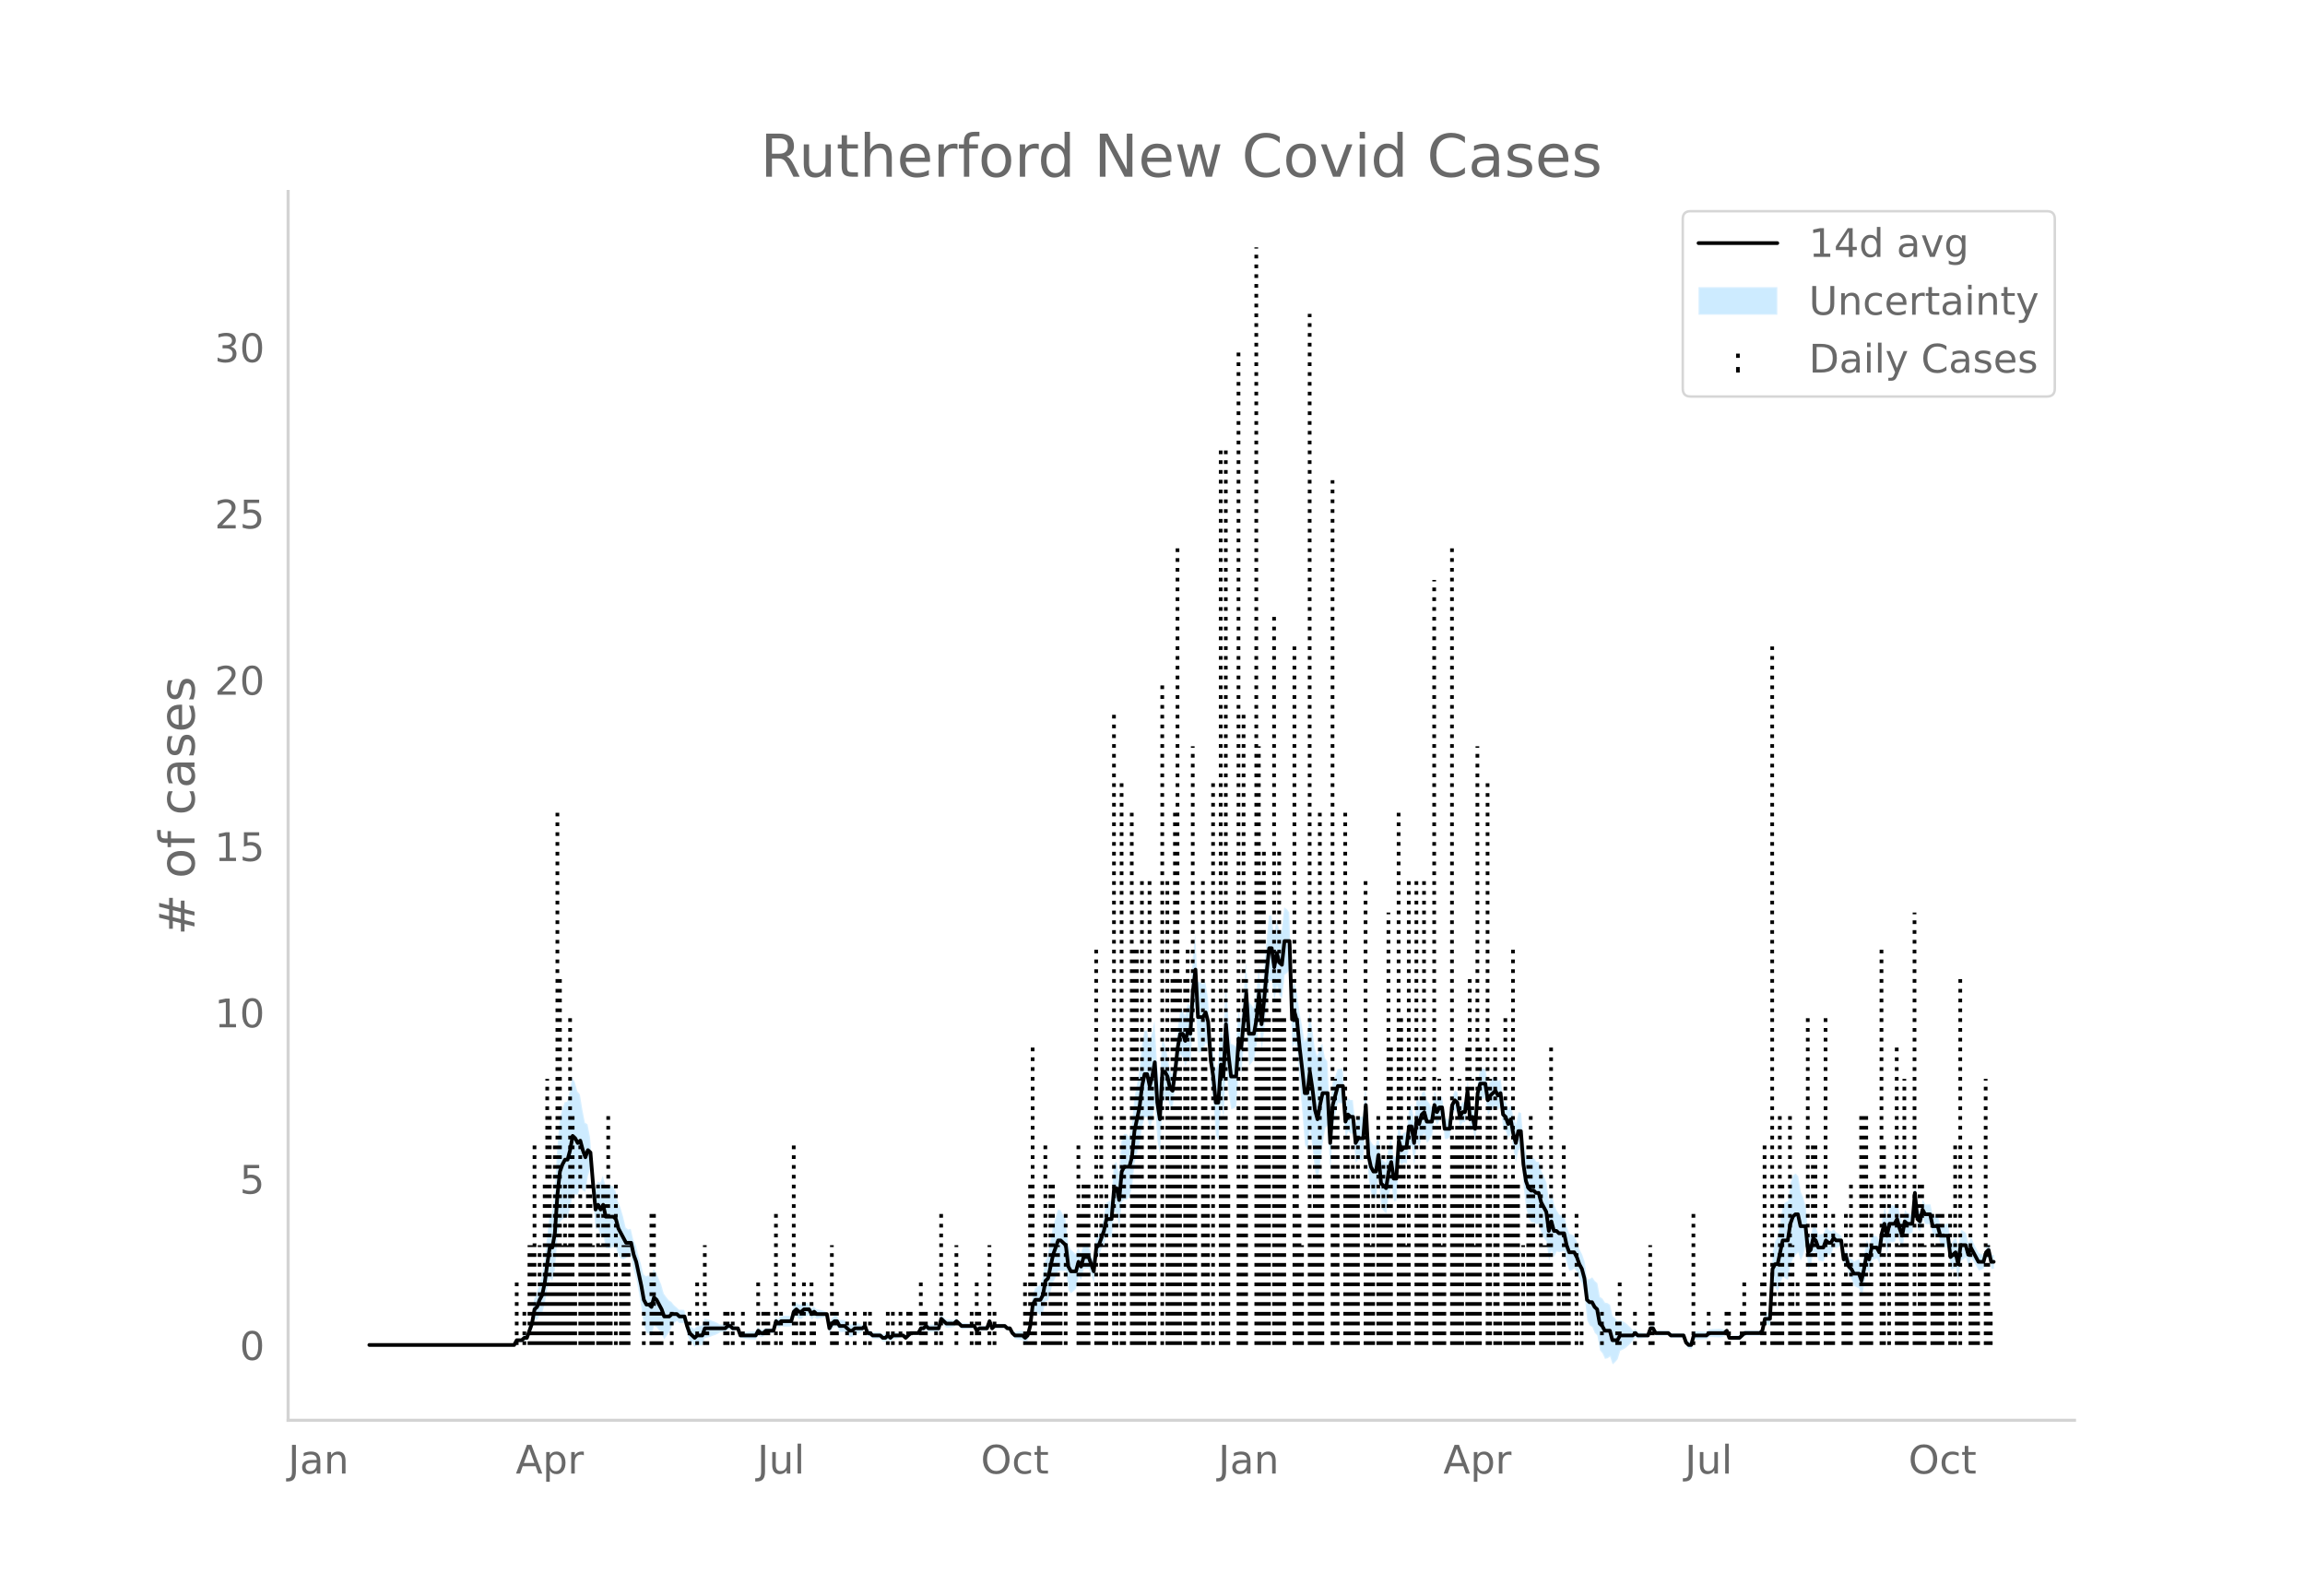 <svg height="864" viewBox="0 0 936 648" width="1248" xmlns="http://www.w3.org/2000/svg" xmlns:xlink="http://www.w3.org/1999/xlink"><defs><style>*{stroke-linecap:butt;stroke-linejoin:round}</style></defs><g id="figure_1"><path d="M0 648h936V0H0z" style="fill:#fff" id="patch_1"/><g id="axes_1"><path d="M117 576.72h725.4V77.76H117z" style="fill:none" id="patch_2"/><g id="PolyCollection_1"><defs><path d="M151.005-101.853H208.797l1.032-1.413 1.032.185 1.032.12 1.032-.742 1.032.144 1.032-2.33 1.032-2.04 1.032-4.198 1.032.107 1.032-1.8 1.032-.994 1.032-3.628 1.032-5.922 1.032-4.74 1.032 1.272 1.032-4.455 1.032-12.722 1.032-6.774 1.033-1.105 1.032-.88 1.032.233 1.032-3.606 1.032-5.835 1.032.086 1.032.067 1.032-3.2 1.032 1.476 1.032.52 1.032-6.381 1.032-3.313 1.032 11.64 1.032 13.16 1.032-.376 1.032 3.368 1.032-1.052 1.032 5.825 1.032.176 1.032-.177 1.032-.397 1.032.068 1.032 3.248 1.032 1.342 1.032.348 1.032-.568 1.032-.802 1.032.27 1.032 5.27 1.032 3.555 1.032 5.519 1.032 6.176 1.032 7.36 1.032 3.009 1.032.412 1.032 1.004 1.032-4.243 1.032.484 1.032 1.427 1.032 1.402 1.032 2.132 1.032-1.434 1.032-1.311 1.032-2.55 1.032-1.325 1.032-.863 1.032.893 1.032.024 1.032-.024 1.032 4.228 1.032 3.076 1.032 1.115 1.032 1.228 1.032-.85 1.032.2 1.032.111 1.032-2.999 1.032-.23 1.032-.297 1.032-.386 1.032-.349 1.032-.456 1.032-.652 1.032-.08 1.032.02 1.032-.965 1.032-.202 1.032.775 1.032-.277 1.032-.534 1.032 3.428 1.032.277 1.032.19 1.032.135 1.032.095 1.032.062 1.032.032 1.032-1.968 1.032.92 1.032-.167 1.032-1.166 1.032-.089 1.032-.101 1.032-.118 1.032-3.195 1.032 1.184 1.032-.71 1.032.144 1.032.056 1.032-.028 1.032-.113 1.032-3.389 1.032-.63 1.032.989h1.032l1.032-.989 1.032-.17 1.032-.349 1.033 1.855 1.032-1.142 1.032.82 1.032-.18 1.032-.23 1.032-.303 1.032-.455 1.032 6.906 1.032-1.692 1.032-.864 1.032.061 1.032 2.056 1.032.021 1.032-.08 1.032 1.077 1.032.996 1.032.021 1.032-1.111 1.032-.238 1.032-.366 1.032-.6 1.032-.975 1.032 3.021 1.032-.068 1.032.916 1.032.111 1.032.045 1.032-.015 1.032 1.093 1.032.123 1.032-.946 1.032.964 1.032-1.065 1.032-.141 1.032-.194 1.032-.613 1.032-.079 1.032.902 1.032-.965 1.032-.859 1.032.081 1.032.065h1.032l1.032-1.661 1.032.207 1.032-.756 1.032 1.035 1.032.036 1.032.005 1.032-.025 1.032-.059 1.032-3.595 1.032 1.02 1.032.94 1.032-.073 1.032-.13 1.032-.204 1.032-.924 1.032.918 1.032.965 1.032-.059 1.032-.066 1.032-.074 1.032-.085 1.032-.098 1.032 1.997 1.032-.988 1.032.031 1.032.01 1.032-.01 1.032-2.784 1.032 2.753 1.032-1.028h4.128l1.032.973 1.032.003 1.032 2.073 1.032 1.287 1.032.232 1.032.177 1.032.136 1.032.918 1.032-.912 1.032-3.86 1.032-7.164 1.032-.654 1.032.888 1.032.668 1.032-1.227 1.032-4.575 1.032-.124 1.032-3.835 1.032-3.722 1.032-2.034 1.033-2.31 1.032-.211 1.032.086 1.032-.117 1.032 7.923 1.032 1.222 1.032-.86 1.032-1.067 1.032-4.994 1.032 1.472 1.032-4.363 1.032-.118 1.032-.006 1.032 2.822 1.032 2.61 1.032-10 1.032-1.09 1.032-2.48 1.032-1.92 1.032-3.611 1.032.686 1.032.304 1.032-10.462 1.032 1.104 1.032 5.173 1.032-10.243 1.032-.994 1.032.024 1.032-1.088 1.032-3.939 1.032-9.908 1.032-3.997 1.032-3.923 1.032-6.98 1.032-3.564 1.032.132 1.032 4.966 1.032-3.933 1.032-6.66 1.032 15.224 1.032 5.473 1.032-20.459 1.032-1.978 1.032-.516 1.032 3.402 1.032-.033 1.032-8.155 1.032-8.62 1.032-4.206 1.032 1.183 1.032 3.392 1.032-3.056 1.032 1.546 1.032-15.722 1.032-7.648 1.032 19.307 1.032-.177 1.032-.546 1.032-3.305 1.032 1.532 1.032 14.778 1.032 8.124 1.032 13.518 1.032 2.113 1.032-15.119 1.032 5.364 1.032-21.145 1.032 11.597 1.032 6.36 1.032-.403 1.032-.674 1.032-16.192 1.032 2.49 1.032-11.45 1.032-8.048 1.032 16.515 1.032-1.006 1.032-1.503 1.032-5.636 1.032-10.093 1.032 12.541 1.032-9.186 1.032-10.971 1.032-8.5 1.032-.021 1.032 7.867 1.032-5.91 1.032 4.005 1.032 1.27 1.032-9.741 1.032-.68 1.032-1.366 1.032 31.836 1.032-2.242 1.032 3.731 1.032 12.943 1.032 11.96 1.032 12.887 1.033 1.99 1.032-7.903 1.032 7.208 1.032 9.568 1.032 4.39 1.032-7.77 1.032-8.411 1.032-5.783 1.032-1.403 1.032 19.414 1.032-18.228 1.032-5.627 1.032-4.473 1.032.123 1.032.114 1.032 14.17 1.032-2.956 1.032 1.09 1.032-.062 1.032 11.823 1.032-1.42 1.032.274 1.032.06 1.032-14.008 1.032 21.291 1.032 5.859 1.032 2.276 1.032-.277 1.032-8.231 1.032 12.473 1.032 1.3 1.032 1.053 1.032-7.575 1.032-4.014 1.032 6.627 1.032-.291 1.032-15.523 1.032.799 1.032-.708 1.032.385 1.032-7.39 1.032.894 1.032 6.939 1.032-9.139 1.032 1.728 1.032-4.24 1.032-.87 1.032 3.716 1.032-1.278 1.032-2.072 1.032-6.293 1.032 2.44 1.032-2.377 1.032-.84 1.032 8.746 1.032.062 1.032-.825 1.032-9.368 1.032-1.609 1.032 1.2 1.032 5.785 1.032-1.998 1.032-.09 1.032-8.122 1.032 11.59 1.032-.938 1.032 5.088 1.032-14 1.032-3.319 1.032.202 1.032-.104 1.032 6.76 1.032-1.88 2.064-1.79v-.15l1.032 1.777 1.032-1.147 1.032 8.9 1.032.869 1.032 3.212 1.032-2.434 1.032 6.86 1.032 4.84 1.032-4.85 1.032-.299 1.032 15.205 1.032 8.675 1.032 4.214 1.032 1.626 1.032.187 1.032.484 1.032-.047 1.032 3.815 1.032 1.88 1.032 1.27 1.032 8.022 1.032-4.132 1.033 2.646 1.032-2.388 1.032.288 1.032-.194 1.032-.164 1.032 4.96 1.032 2.982 1.032-.233 1.032-.709 1.032 1.553 1.032 2.713 1.032 1.827 1.032 4.772 1.032 10.143 1.032 2.155 1.032.611 1.032 2.383 1.032 1.042 1.032 6.005 1.032 1.25 1.032 2.22 1.032-.2 1.032-.723 1.032 3.181 1.032-.89 1.032-1.256 1.032-3.358 1.032-.479 1.032-.588 1.032-.892 1.032-.931 1.032-1.299 1.032-1.348 1.032.625 1.032-.111 1.032-.142 1.032-.186 1.032-.123 1.032-2.677 1.032.063 1.032 1.927 1.032-.008 1.032-.012 1.032-.017 1.032-.023 1.032-.03 1.032.994h5.16l1.032 3.142 1.032 1.214 1.032.276 1.032-3.899 1.032-.043 1.032-.048 1.032-.053 1.032-.057h1.032l1.032-.907 1.032.052 1.032.048 1.032.043 1.032.04 1.032-.12 1.032-.378 1.032-1.619 1.032 3.013 1.032.095 1.032.08 1.032.068 1.032.059 1.032-.965 1.032-.965h6.192l1.032-.965 1.032-3.894 1.032.483 1.032.285 1.032-15.854 1.032.542 1.032 1.58 1.032-3.133 1.032-3.144 1.032 1.012 1.032.474 1.032-6.12 1.032-2.634 1.032-1.346 1.032-1.056 1.032 3.316 1.033-2.342 1.032-3.896 1.032 9.923 1.032-1.544 1.032-5.774 1.032.574 1.032 3.095 1.032.185 1.032.17 1.032-2.973 1.032.598 1.032-.674 1.032-2.919 1.032.557 1.032-.537 1.032-.775 1.032 8.234 1.032-.637 1.032 4.649 1.032 1.636 1.032 2.734 1.032.582 1.032.424 1.032 3.308 1.032-4.935 1.032-6.047 1.032 1.373 1.032-5.122 1.032-.326 1.032-.36 1.032 2.063 1.032-6.756 1.032-2.64 1.032 5.071 1.032-4.416 1.032.093 1.032-.21 1.032-2.795 1.032 3.004 1.032 2.51 1.032-6.368 1.032.74 1.032-.36 1.032-.539 1.032-11.895 1.032 10.485 1.032.966 1.032-4.901 1.032 1.97 1.032.02h1.032l1.032 4.905 1.032-.06 1.032-.381 1.032 4.307 1.032.348 1.032.296 1.032.253 1.032 8.805 1.032-.22 1.032-.535 1.032 5.212 1.032-8.111 1.032-.568 1.032-.802 1.032 3.682 1.032-3.356 1.032 1.348 1.032 1.81 1.032 1.843 1.032-.275 1.032-.518 1.032-3.87 1.032-.932 1.032 4.955 1.032-.093v-5.57l-1.032-.094-1.032-4.692-1.032.998-1.032 3.848-1.032-.519-1.032-.274-1.032-2.016-1.032-2.05-1.032-2.51-1.032 2.432-1.032-4.035-1.032-.803-1.032-.567-1.032 7.324-1.032-4.435-1.032 1.395-1.032 1.708-1.032-8.56-1.032.253-1.032.296-1.032.348-1.032-3.41-1.032-.381-1.032-.06-1.032-4.744h-1.032l-1.032.02-1.032-1.888-1.032 4.747-1.032-.964-1.032-10.74-1.032 13.189-1.032-.538-1.032-.361-1.032-1.19-1.032 5.21-1.032-3.279-1.032-4.714-1.032 1.063-1.032-.209-1.032.093-1.032 5.231-1.032-4.576-1.032 5.078-1.032 8.68-1.032-1.796-1.032-.36-1.032-.326-1.032 4.525-1.032-2.485-1.032 5.528-1.032 4.713-1.032-2.48-1.032.424-1.032.582-1.032-1.125-1.032-.293-1.032-3.07-1.032 1.293-1.032-7.202-1.032-.775-1.032-.537-1.032-1.372-1.032.94-1.032-.674-1.032-1.332-1.032 2.815-1.032.17-1.032.186-1.032-2.694-1.032-1.355-1.032 3.873-1.032.385-1.032-11.3-1.032-3.897-1.033-2.341-1.032-6.332-1.032-1.055-1.032.583-1.032 3.155-1.032 7.386-1.032.473-1.032 1.013-1.032 6.503-1.032 6.514-1.032 1.58-1.032 4.4-1.032 24.666-1.032.284-1.032.483-1.032 5.754-1.032.964h-6.192l-1.032.965-1.032.965-1.032.059-1.032.068-1.032.08-1.032.095-1.032-2.776-1.032.31-1.032-.377-1.032-.12-1.032.04-1.032.043-1.032.048-1.032.052-1.032 1.022h-1.032l-1.032-.057-1.032-.053-1.032-.048-1.032-.043-1.032 3.82-1.032.274-1.032-.715-1.032-2.646h-5.16l-1.032-.936-1.032-.03-1.032-.022-1.032-.018-1.032-.012-1.032-.007-1.032-1.932-1.032.062-1.032 3.112-1.032-.123-1.032-.186-1.032-.142-1.032-.111-1.032-1.305-1.032.582-1.032-1.299-1.032-.93-1.032-.893-1.032-.588-1.032-.48-1.032.502-1.032-1.256-1.032-.89-1.032-4.537-1.032-.723-1.032-.2-1.032-1.638-1.032-.68-1.032-5.572-1.032-.887-1.032-1.477-1.032.611-1.032.226-1.032-7.223-1.032-2.945-1.032-2.032-1.032-3.075-1.032-2.306-1.032-.71-1.032-.233-1.032-2.805-1.032-4.688-1.032-.164-1.032-.194-1.032-1.641-1.032-2.389-1.033-5.072-1.032 3.587-1.032-7.414-1.032-2.59-1.032-1.979-1.032-3.902-1.032-.047-1.032-1.446-1.032.188-1.032-.304-1.032-1.575-1.032-4.831-1.032-11.808-1.032-.298-1.032 4.797-1.032-2.878-1.032-4.717-1.032 1.426-1.032-2.577-1.032-1.061-1.032-8.464-1.032.782-1.032-2.082v-.15l-2.064 2.068-1.032 1.98-1.032-6.746-1.032-.104-1.032.201-1.032 4.4-1.032 14.941-1.032-4.559-1.032.992-1.032-11.564-1.032 9.243-1.032-.09-1.032 1.86-1.032-5.79-1.032-.73-1.032 2.25-1.032 9.926-1.032-.825-1.032.062-1.032-8.619-1.032-.84-1.032 1.481-1.032-3.347-1.032 7.212-1.032-2.072-1.032-1.277-1.032-4.002-1.032 1.059-1.032 3.478-1.032-2.131-1.032 10.156-1.032-6.567-1.032.895-1.032 9.974L570-188l-1.032 1.222-1.032-6.92-1.032 15.349-1.032-.291-1.032-6.879-1.032 3.703-1.032 5.932-1.032-.876-1.032-.63-1.032-10.68-1.032 5.274-1.032-.276-1.032-1.583-1.032-3.789-1.032-19.227-1.032 13.004-1.032.06-1.032.274-1.032 2.44-1.032-9.402-1.032-.062-1.032-.84-1.032 2.832-1.032-14.77-1.032.113-1.032.123-1.032 3.244-1.032 2.092-1.032 12.643-1.032-21.104-1.032-1.404-1.032-5.782-1.032 1.235-1.032 3.808-1.032-3.329-1.032-7.797-1.032-6.298-1.032 9.462-1.033 1.99-1.032-6.408-1.032-5.404-1.032-8.282-1.032-3.987-1.032 3.546-1.032-31.836-1.032-1.366-1.032-.68-1.032 9.554-1.032-.66-1.032-3.712-1.032 5.667-1.032-7.57-1.032-.02-1.032 10.794-1.032 12.183-1.032 10.108-1.032-12.541-1.032 11.13-1.032 5.942-1.032-1.503-1.032-1.006-1.032-16.287-1.032 13.176-1.032 11.705-1.032-5.228-1.032 14.68-1.032-.675-1.032-.403-1.032-11.005-1.032-13.486-1.032 21.303-1.032-4.284-1.032 15.753-1.032 2.113-1.032-7.706-1.032-5.382-1.032-16.094-1.032-6.186-1.032.554-1.032-.546-1.032-.177-1.032-19.282-1.032 9.717-1.032 19.008-1.032-.383-1.032 4.662-1.032-2.397-1.032 1.184-1.032 7.37-1.032 10.675-1.032 7.28-1.032-1.962-1.032-6.245-1.032-4.375-1.032-1.978-1.032 18.13-1.032-8.033-1.032-17.577-1.032 4.917-1.032 3.785-1.032-4.682-1.032.133-1.032 6.083-1.032 10.385-1.032 5.725-1.032 5.65-1.032 11.316-1.032 3.78-1.032-1.09-1.032.024-1.032 2.866-1.032 12.91-1.032-4.474-1.032 1.103-1.032 14.622-1.032.304-1.032.686-1.032 6.036-1.032 3.868-1.032 3.31-1.032.838-1.032 9.295-1.032-3.178-1.032-2.966-1.032-.006-1.032-.118-1.032 3.354-1.032-2.387-1.032 2.724-1.032-1.067-1.032-.86-1.032-2.637-1.032-9.442-1.032-2.046-1.032-1.844-1.032-.21-1.033 3.478-1.032 3.754-1.032 5.926-1.032 5.812-1.032 1.805-1.032 7.002-1.032 2.632-1.032.668-1.032.888-1.032 3.205-1.032 10.2-1.032 3.86-1.032 1.017-1.032-1.012-1.032.136-1.032.177-1.032.232-1.032-.642-1.032-1.786-1.032.003-1.032-.956h-4.128l-1.032.9-1.032-3.035-1.032 3.004-1.032-.01-1.032.01-1.032.032-1.032.94-1.032-1.861-1.032-.098-1.032-.085-1.032-.074-1.032-.066-1.032-.059-1.032-.964-1.032-1.011-1.032 1.005-1.032-.204-1.032-.13-1.032-.073-1.032-.989-1.032-.91-1.032 4.122-1.032-.058-1.032-.026-1.032.005-1.032.037-1.032-.895-1.032 1.174-1.032.207-1.032 2.197h-1.032l-1.032.065-1.032.081-1.032 1.071-1.032.965-1.032-1.028-1.032-.078-1.032-.614-1.032-.194-1.032-.14-1.032.863-1.032-.965-1.032.984-1.032.123-1.032-.837-1.032-.015-1.032.045-1.032.111-1.032-1.013-1.032-.068-1.032-2.767-1.032.954-1.032-.6-1.032-.366-1.032-.238-1.032.818-1.032.02-1.032-.932-1.032-.853-1.032-.08-1.032.021-1.032-1.803-1.032.062-1.032 1.065-1.032 2.166-1.032-4.67-1.032-.455-1.032-.304-1.032-.229-1.032-.18-1.032-1.11-1.032.788-1.033-2.004-1.032-.349-1.032-.17-1.032.94h-1.032l-1.032-.94-1.032 1.299-1.032 4.33-1.032-.114-1.032-.027-1.032.055-1.032.144-1.032 1.22-1.032-.746-1.032 4.523-1.032-.118-1.032-.101-1.032-.089-1.032.764-1.032-.168-1.032-1.009-1.032 1.891-1.032.032-1.032.062-1.032.095-1.032.135-1.032.19-1.032.277-1.032-2.36-1.032-.534-1.032-.278-1.032-1.154-1.032-.202-1.032.965-1.032.02-1.032-.08-1.032-.653-1.032-.456-1.032-.348-1.032-.386-1.032-.298-1.032-.23-1.032 2.79-1.032.111-1.032.201-1.032 1.078-1.032-.701-1.032-.815-1.032-2.712-1.032-3.49-1.032-.023-1.032.023-1.032-1.037-1.032-.862-1.032-1.326-1.032-.62-1.032-1.31-1.032-1.434-1.032-3.657-1.032-2.457-1.032-2.432-1.032-1.445-1.032 3.474-1.032-.925-1.032.412-1.032-.85-1.032-4.217-1.032-3.471-1.032-4.128-1.032-2.233-1.032-4.379-1.032.271-1.032-.802-1.032-4.427-1.032-3.512-1.032-2.516-1.032-4.47-1.032-1.862-1.032-.396-1.032-.177-1.032.176-1.032-3.822-1.032 2.806-1.032-.491-1.032 3.484-1.032-8.064-1.032-13.444-1.032-5.242-1.032-.593-1.032-5.268-1.032-6.243-1.032-1.27-1.032-3.792-1.032-1.844-1.032 5.742-1.032 4.112-1.032.233-1.032 2.98-1.033 4.682-1.032 12.521-1.032 18.15-1.032 7.121-1.032 1.272-1.032 8.767-1.032 9.513-1.032 6.02-1.032 2.865-1.032 3.988-1.032 2.037-1.032 7.378-1.032 3.75-1.032 3.457-1.032.145-1.032 1.186-1.032.121-1.032.185-1.032 2.445H151.005z" id="mf128c6e4f6" style="stroke:#fff;stroke-opacity:.2"/></defs><g clip-path="url(#p3ed8c24af7)"><use style="fill:#089fff;fill-opacity:.2;stroke:#fff;stroke-opacity:.2" xlink:href="#mf128c6e4f6" y="648"/></g></g><g id="LineCollection_1"><path clip-path="url(#p3ed8c24af7)" d="M209.83 546.147v-27.012M212.925 546.147v-13.506M214.99 546.147V505.63M216.021 546.147V505.63M217.053 546.147V465.11M218.085 546.147v-13.506M219.117 546.147V505.63M220.15 546.147v-27.012M221.181 546.147v-67.531M222.213 546.147v-108.05M223.245 546.147v-94.544M224.277 546.147v-27.012M225.31 546.147V465.11M226.341 546.147v-216.1M227.373 546.147V397.578M228.406 546.147V505.63M229.438 546.147v-67.531M230.47 546.147V505.63M231.502 546.147V411.085M232.534 546.147v-94.544M233.566 546.147v-27.012M235.63 546.147V465.11M236.662 546.147v-54.025M237.694 546.147v-54.025M238.726 546.147v-67.531M239.758 546.147v-67.531M240.79 546.147V505.63M242.854 546.147v-67.531M243.886 546.147V505.63M244.918 546.147v-67.531M245.95 546.147v-67.531M246.982 546.147v-94.544M248.014 546.147v-27.012M250.078 546.147v-67.531M252.142 546.147v-27.012M253.174 546.147V505.63M254.206 546.147V505.63M255.238 546.147V505.63M261.43 546.147v-13.506M264.526 546.147v-54.025M265.558 546.147v-54.025M266.59 546.147v-13.506M267.622 546.147v-13.506M268.654 546.147v-13.506M272.782 546.147v-13.506M280.006 546.147v-13.506M283.102 546.147v-27.012M286.198 546.147V505.63M287.23 546.147v-13.506M294.454 546.147v-13.506M295.486 546.147v-13.506M297.55 546.147v-13.506M301.678 546.147v-13.506M307.87 546.147v-27.012M309.934 546.147v-13.506M310.966 546.147v-13.506M311.998 546.147v-13.506M315.094 546.147v-54.025M317.158 546.147v-13.506M322.318 546.147V465.11M323.35 546.147v-13.506M325.414 546.147v-13.506M326.446 546.147v-27.012M329.543 546.147v-27.012M330.575 546.147v-13.506M337.799 546.147V505.63M338.83 546.147v-13.506M339.863 546.147v-13.506M343.99 546.147v-13.506M347.087 546.147v-13.506M351.215 546.147v-13.506M353.279 546.147v-13.506M360.503 546.147v-13.506M362.567 546.147v-13.506M365.663 546.147v-13.506M368.759 546.147v-13.506M369.79 546.147v-13.506M373.919 546.147v-27.012M374.951 546.147v-13.506M375.983 546.147v-13.506M380.111 546.147v-13.506M382.175 546.147v-54.025M388.367 546.147V505.63M394.56 546.147v-13.506M396.623 546.147v-27.012M397.655 546.147v-13.506M401.783 546.147V505.63M403.847 546.147v-13.506M416.231 546.147v-27.012M417.263 546.147v-13.506M418.295 546.147v-67.531M419.327 546.147V424.591M420.36 546.147v-27.012M423.455 546.147v-27.012M424.487 546.147V465.11M425.52 546.147v-13.506M426.551 546.147v-67.531M427.583 546.147v-67.531M428.615 546.147V505.63M429.648 546.147V505.63M430.68 546.147v-27.012M432.744 546.147v-54.025M437.904 546.147V465.11M438.936 546.147v-54.025M439.968 546.147v-67.531M441 546.147v-67.531M442.032 546.147v-67.531M445.128 546.147V384.072M446.16 546.147v-13.506M447.192 546.147v-94.544M448.224 546.147V505.63M449.256 546.147v-67.531M452.352 546.147V289.528M453.384 546.147v-54.025M455.448 546.147V316.541M456.48 546.147v-94.544M459.576 546.147v-216.1M460.608 546.147V384.072M461.64 546.147V384.072M462.672 546.147v-108.05M463.704 546.147V357.06M464.736 546.147v-67.531M466.8 546.147V357.06M467.832 546.147v-108.05M468.864 546.147V465.11M471.96 546.147V276.022M474.024 546.147V357.06M475.056 546.147v-94.544M476.088 546.147V397.578M477.12 546.147v-216.1M478.152 546.147v-324.15M479.184 546.147V397.578M481.248 546.147V397.578M482.28 546.147V384.072M483.312 546.147v-67.531M484.344 546.147V303.034M485.376 546.147V424.591M488.472 546.147V357.06M489.504 546.147V424.591M490.536 546.147v-94.544M492.6 546.147V316.541M495.696 546.147v-364.67M496.728 546.147v-94.544M497.76 546.147v-364.67M498.792 546.147v-67.531M502.92 546.147V140.96M503.952 546.147v-67.531M504.984 546.147V289.528M506.016 546.147V397.578M510.144 546.147V100.44M511.176 546.147V303.034M512.208 546.147V357.06M513.24 546.147V343.553M514.272 546.147V384.072M515.304 546.147V411.085M517.368 546.147V249.01M518.4 546.147V397.578M519.432 546.147V343.553M520.464 546.147V411.085M521.496 546.147V411.085M525.624 546.147V262.515M526.656 546.147V411.085M527.688 546.147v-54.025M528.72 546.147V505.63M531.817 546.147V127.453M532.849 546.147v-54.025M533.88 546.147V465.11M534.913 546.147V465.11M535.945 546.147v-216.1M536.977 546.147v-67.531M541.105 546.147V194.984M542.137 546.147v-108.05M543.169 546.147v-94.544M546.265 546.147v-216.1M547.297 546.147v-94.544M548.329 546.147v-67.531M549.36 546.147V465.11M550.393 546.147v-67.531M551.425 546.147v-94.544M554.52 546.147V357.06M555.553 546.147v-67.531M556.585 546.147V505.63M557.617 546.147v-67.531M559.68 546.147v-94.544M560.713 546.147v-54.025M561.745 546.147V465.11M562.777 546.147v-54.025M563.809 546.147V370.566M564.84 546.147V424.591M567.937 546.147v-216.1M568.969 546.147V411.085M570 546.147V465.11M571.033 546.147V505.63M572.065 546.147V357.06M575.16 546.147V357.06M576.193 546.147v-54.025M577.225 546.147v-108.05M578.257 546.147V357.06M579.289 546.147v-67.531M582.385 546.147V235.503M583.417 546.147v-94.544M584.449 546.147v-108.05M585.481 546.147V505.63M586.513 546.147v-67.531M589.61 546.147v-324.15M590.641 546.147V465.11M591.673 546.147v-94.544M592.705 546.147v-108.05M593.737 546.147v-94.544M595.801 546.147V424.591M596.833 546.147V397.578M597.865 546.147v-108.05M598.897 546.147V505.63M599.93 546.147V303.034M600.961 546.147V424.591M604.057 546.147V316.541M605.09 546.147v-108.05M607.153 546.147V424.591M607.153 546.147v-108.05M608.185 546.147v-67.531M609.217 546.147v-13.506M611.281 546.147V411.085M612.313 546.147v-67.531M613.345 546.147v-67.531M614.377 546.147V384.072M615.41 546.147v-67.531M616.441 546.147v-67.531M618.505 546.147V505.63M619.537 546.147v-13.506M620.57 546.147V465.11M621.601 546.147v-94.544M622.633 546.147v-67.531M625.73 546.147V465.11M626.761 546.147V505.63M627.793 546.147V505.63M628.825 546.147v-54.025M629.857 546.147V424.591M630.89 546.147v-13.506M632.954 546.147v-27.012M633.986 546.147v-13.506M635.018 546.147V465.11M636.05 546.147v-27.012M637.082 546.147v-27.012M640.178 546.147v-54.025M642.242 546.147v-13.506M650.498 546.147v-13.506M656.69 546.147v-13.506M657.722 546.147v-27.012M663.914 546.147v-13.506M670.106 546.147V505.63M671.138 546.147v-13.506M687.65 546.147v-54.025M693.842 546.147v-13.506M701.066 546.147v-13.506M702.098 546.147v-13.506M707.258 546.147v-13.506M708.29 546.147v-27.012M715.514 546.147v-27.012M716.546 546.147V465.11M719.642 546.147V262.515M720.674 546.147v-27.012M721.706 546.147v-13.506M722.738 546.147v-94.544M723.77 546.147v-67.531M726.866 546.147v-94.544M727.898 546.147V505.63M728.93 546.147v-13.506M729.962 546.147v-27.012M730.994 546.147v-13.506M734.09 546.147V411.085M735.123 546.147V505.63M736.155 546.147V465.11M737.187 546.147V465.11M738.219 546.147v-27.012M741.315 546.147V411.085M742.347 546.147v-27.012M743.379 546.147v-13.506M744.41 546.147v-54.025M748.539 546.147v-27.012M749.57 546.147v-54.025M750.603 546.147v-27.012M751.635 546.147v-67.531M755.763 546.147v-94.544M756.795 546.147v-94.544M757.827 546.147v-94.544M758.859 546.147v-27.012M759.89 546.147v-67.531M764.019 546.147V384.072M765.05 546.147V465.11M767.115 546.147v-67.531M770.21 546.147V424.591M771.243 546.147V505.63M772.275 546.147v-54.025M773.307 546.147v-108.05M774.339 546.147v-54.025M777.435 546.147V370.566M778.467 546.147v-13.506M779.499 546.147v-67.531M780.531 546.147v-67.531M781.563 546.147V505.63M784.659 546.147v-54.025M785.691 546.147V505.63M786.723 546.147v-54.025M787.755 546.147v-54.025M788.787 546.147v-54.025M791.883 546.147v-54.025M792.915 546.147v-27.012M793.947 546.147V465.11M796.011 546.147V397.578M800.14 546.147V465.11M801.171 546.147v-27.012M802.203 546.147v-27.012M803.235 546.147v-27.012M806.331 546.147v-108.05M807.363 546.147V505.63M808.395 546.147v-13.506M809.427 546.147" style="fill:none;stroke:#000;stroke-dasharray:1.5,2.475;stroke-dashoffset:0;stroke-width:1.5"/></g><path clip-path="url(#p3ed8c24af7)" d="M149.973 546.147h58.824l1.032-1.929h2.064l1.032-.965h1.032l2.064-5.788 1.032-5.789 1.032-.964 1.032-2.895 1.032-1.929 1.032-4.824 1.032-7.718 1.032-6.753h1.032l1.032-5.788 1.032-15.436 1.032-9.647 1.033-2.894 1.032-1.93h1.032l1.032-3.859 1.032-5.788 1.032.965 1.032 1.929 1.032-.965 1.032 3.86 1.032 2.893 1.032-2.894 1.032.965 1.032 12.541 1.032 10.613 1.032-1.93 1.032 1.93 1.032-1.93 1.032 4.824h3.096l1.032.965 1.032 3.858 3.096 5.789h2.064l1.032 4.824 1.032 2.894 2.064 9.647 1.032 5.788 1.032 1.93h1.032l1.032.965 1.032-3.86 1.032.965 2.064 3.86 1.032 2.894h2.064l1.032-.965h2.064l1.032.965h2.064l1.032 3.859 1.032 2.894 2.064 1.93 1.032-.965h2.064l1.032-2.895h8.256l1.032-.964h1.032l1.032.964h2.064l1.032 2.895h6.192l1.032-1.93 1.032.965h1.032l1.032-.965h3.096l1.032-3.859 1.032.965 1.032-.965h4.128l1.032-3.859 1.032-.965 1.032.965h1.032l1.032-.965h2.064l1.033 1.93 1.032-.965 1.032.965h4.128l1.032 5.788 1.032-1.93 1.032-.964h1.032l1.032 1.93h2.064l2.064 1.929h1.032l1.032-.965h3.096l1.032-.964 1.032 2.894h1.032l1.032.965h3.096l1.032.964h1.032l1.032-.964 1.032.964 1.032-.964h4.128l1.032.964 2.064-1.93h3.096l1.032-1.929h1.032l1.032-.964 1.032.964h4.128l1.032-3.859 2.064 1.93h3.096l1.032-.965 2.064 1.93h5.16l1.032 1.929 1.032-.965h3.096l1.032-2.894 1.032 2.894 1.032-.964h4.128l1.032.964h1.032l1.032 1.93 1.032.965h3.096l1.032.964 1.032-.964 1.032-3.86 1.032-8.682 1.032-1.93h2.064l1.032-1.929 1.032-5.788 1.032-.965 2.064-9.647 2.065-5.789h1.032l2.064 1.93 1.032 8.682 1.032 1.93h2.064l1.032-3.86 1.032 1.93 1.032-3.859h2.064l2.064 5.789 1.032-9.648 1.032-.964 2.064-5.789 1.032-4.823h2.064l1.032-12.542h1.032l1.032 4.824 1.032-11.577 1.032-1.93h2.064l1.032-3.859 1.032-10.612 2.064-9.647 1.032-8.683 1.032-4.823h1.032l1.032 4.823 1.032-3.859 1.032-5.788 1.032 16.4 1.032 6.754 1.032-19.295h1.032l1.032 1.93 1.032 4.823 1.032.965 1.032-7.718 1.032-9.647 1.032-5.789h1.032l1.032 2.894 1.032-3.859 1.032.965 1.032-17.365 1.032-8.683 1.032 19.295h2.064l1.032-1.93 1.032 3.86 1.032 15.435 1.032 6.753 1.032 10.613h1.032l1.032-15.436 1.032 4.823 1.032-21.224 1.032 12.542 1.032 8.682h2.064l1.032-15.435 1.032 3.859 2.064-22.19 1.032 16.401h2.064l1.032-5.788 1.032-10.612 1.032 12.541 1.032-9.647 1.032-11.577 1.032-9.647h1.032l1.032 7.718 1.032-5.789 1.032 3.86 1.032.964 1.032-9.647h2.064l1.032 31.836 1.032-2.894 1.032 3.859 1.032 10.612 1.032 8.682 1.032 9.648h1.033l1.032-8.683 1.032 6.753 1.032 8.683 1.032 3.859 1.032-5.789 1.032-4.823h2.064l1.032 20.259 1.032-15.436 2.064-7.718h2.064l1.032 14.471 1.032-2.894 1.032.965h1.032l1.032 10.612 1.032-1.93h2.064l1.032-13.506 1.032 20.26 1.032 4.823 1.032 1.93h1.032l1.032-6.753 1.032 11.576 2.064 1.93 1.032-6.753 1.032-3.86 1.032 6.754h1.032l1.032-15.436 1.032 3.86 1.032-.966h1.032l1.032-8.682h1.032l1.032 6.753 1.032-9.647 1.032 1.93 1.032-3.86 1.032-.965 1.032 3.86h2.064l1.032-6.754 1.032 2.894 1.032-1.929h1.032l1.032 8.683h2.064l1.032-9.648 1.032-1.93 1.032.966 1.032 5.788 1.032-1.93h1.032l1.032-8.682 1.032 11.577 1.032-.965 1.032 4.824 1.032-14.471 1.032-3.86h2.064l1.032 6.754 1.032-1.93 2.064-1.93h0l1.032 1.93 1.032-.964 1.032 8.682 1.032.965 1.032 2.894 1.032-1.93 1.032 5.79 1.032 3.858 1.032-4.824h1.032l1.032 13.507 1.032 6.753 1.032 2.894 1.032.965h1.032l1.032.964h1.032l1.032 3.86 2.064 3.858 1.032 7.718 1.032-3.859 1.033 3.86h1.032l1.032.964h2.064l1.032 4.824 1.032 2.894h2.064l1.032 1.93 1.032 2.893 1.032 1.93 1.032 3.859 1.032 8.682 1.032.965h1.032l1.032 1.93 1.032.964 1.032 5.789 1.032.965 1.032 1.929h2.064l1.032 3.859h2.064l1.032-1.93h5.16l1.032-.964 1.032.965h4.128l1.032-2.895h1.032l1.032 1.93h5.16l1.032.965h5.16l1.032 2.894 1.032.964h1.032l1.032-3.858h5.16l1.032-.965h6.192l1.032-.965 1.032 2.894h4.128l2.064-1.93h6.192l1.032-.964 1.032-4.824h2.064l1.032-20.26 1.032-1.929h1.032l2.064-9.647h2.064l1.032-6.753 1.032-2.894 1.032-.965h1.032l1.032 4.824h2.065l1.032 10.612 1.032-.965 1.032-4.824 1.032.965 1.032 2.894h2.064l1.032-2.894 1.032.965h1.032l1.032-1.93 1.032.965h2.064l1.032 7.718 1.032-.965 1.032 3.86 1.032.964 1.032 1.93h2.064l1.032 2.894 1.032-4.824 1.032-5.788 1.032 1.929 1.032-4.824h2.064l1.032 1.93 1.032-7.718 1.032-3.859 1.032 4.824 1.032-4.824h2.064l1.032-1.93 1.032 3.86 1.032 2.894 1.032-5.789 1.032.965h2.064l1.032-12.542 1.032 10.613 1.032.964 1.032-4.823 1.032 1.929h2.064l1.032 4.824h2.064l1.032 3.859h3.096l1.032 8.682 2.064-1.93 1.032 4.824 1.032-7.717h2.064l1.032 3.859 1.032-2.895 3.096 5.789h2.064l1.032-3.86 1.032-.964 1.032 4.824h1.032" style="fill:none;stroke:#000;stroke-linecap:round;stroke-width:1.5" id="line2d_1"/><path d="M117 576.72V77.76" style="fill:none;stroke:#d3d3d3;stroke-linecap:square;stroke-linejoin:miter;stroke-width:1.25" id="patch_3"/><path d="M117 576.72h725.4" style="fill:none;stroke:#d3d3d3;stroke-linecap:square;stroke-linejoin:miter;stroke-width:1.25" id="patch_4"/><g id="matplotlib.axis_1"><g id="xtick_1"><g style="fill:#696969" transform="matrix(.16 0 0 -.16 117 598.378)" id="text_1"><defs><path d="M9.813 72.906h9.859V5.078q0-13.187-5-19.14-5-5.954-16.094-5.954h-3.75v8.297h3.078q6.531 0 9.219 3.672Q9.813-4.39 9.813 5.078z" id="DejaVuSans-74"/><path d="M34.281 27.484q-10.89 0-15.093-2.484-4.204-2.484-4.204-8.5 0-4.781 3.157-7.594 3.156-2.797 8.562-2.797 7.485 0 12 5.297 4.516 5.297 4.516 14.078v2zm17.922 3.72V0H43.22v8.297Q40.14 3.328 35.547.953q-4.594-2.375-11.234-2.375-8.391 0-13.36 4.719Q6 8.016 6 15.922q0 9.219 6.172 13.906 6.187 4.688 18.437 4.688h12.61v.89q0 6.203-4.078 9.594-4.078 3.39-11.453 3.39-4.688 0-9.141-1.124-4.438-1.125-8.531-3.375v8.312q4.921 1.906 9.562 2.844 4.64.953 9.031.953 11.875 0 17.735-6.156 5.86-6.14 5.86-18.64z" id="DejaVuSans-97"/><path d="M54.89 33.016V0h-8.984v32.719q0 7.765-3.031 11.61-3.031 3.858-9.078 3.858-7.281 0-11.484-4.64-4.204-4.625-4.204-12.64V0H9.08v54.688h9.03v-8.5q3.235 4.937 7.594 7.374Q30.078 56 35.797 56q9.422 0 14.25-5.828 4.844-5.828 4.844-17.156z" id="DejaVuSans-110"/></defs><use xlink:href="#DejaVuSans-74"/><use x="29.492" xlink:href="#DejaVuSans-97"/><use x="90.771" xlink:href="#DejaVuSans-110"/></g></g><g id="xtick_2"><g style="fill:#696969" transform="matrix(.16 0 0 -.16 209.405 598.378)" id="text_2"><defs><path d="M34.188 63.188 20.797 26.906h26.812zm-5.579 9.718h11.188L67.578 0h-10.25l-6.64 18.703h-32.86L11.188 0H.78z" id="DejaVuSans-65"/><path d="M18.11 8.203v-29H9.077v75.484h9.031v-8.296q2.844 4.875 7.157 7.234Q29.594 56 35.594 56q9.968 0 16.187-7.906 6.235-7.907 6.235-20.797T51.78 6.484q-6.218-7.906-16.187-7.906-6 0-10.328 2.375-4.313 2.375-7.157 7.25zm30.578 19.094q0 9.906-4.079 15.547-4.078 5.64-11.203 5.64-7.14 0-11.218-5.64-4.079-5.64-4.079-15.547 0-9.906 4.078-15.547 4.079-5.64 11.22-5.64 7.124 0 11.202 5.64t4.078 15.547z" id="DejaVuSans-112"/><path d="M41.11 46.297q-1.516.875-3.297 1.281Q36.03 48 33.89 48q-7.625 0-11.703-4.953-4.079-4.953-4.079-14.234V0H9.08v54.688h9.03v-8.5q2.844 4.984 7.375 7.39Q30.031 56 36.531 56q.922 0 2.047-.125 1.125-.11 2.484-.36z" id="DejaVuSans-114"/></defs><use xlink:href="#DejaVuSans-65"/><use x="68.408" xlink:href="#DejaVuSans-112"/><use x="131.885" xlink:href="#DejaVuSans-114"/></g></g><g id="xtick_3"><g style="fill:#696969" transform="matrix(.16 0 0 -.16 307.506 598.378)" id="text_3"><defs><path d="M8.5 21.578v33.11h8.984V21.922q0-7.766 3.016-11.656 3.031-3.875 9.094-3.875 7.265 0 11.484 4.64 4.234 4.64 4.234 12.656v31h8.985V0h-8.984v8.406Q42.047 3.422 37.718 1q-4.313-2.422-10.032-2.422-9.421 0-14.312 5.86Q8.5 10.296 8.5 21.578zM31.11 56z" id="DejaVuSans-117"/><path d="M9.422 75.984h8.984V0H9.422z" id="DejaVuSans-108"/></defs><use xlink:href="#DejaVuSans-74"/><use x="29.492" xlink:href="#DejaVuSans-117"/><use x="92.871" xlink:href="#DejaVuSans-108"/></g></g><g id="xtick_4"><g style="fill:#696969" transform="matrix(.16 0 0 -.16 398.27 598.378)" id="text_4"><defs><path d="M39.406 66.219q-10.75 0-17.078-8.016-6.312-8-6.312-21.828 0-13.766 6.312-21.781 6.328-8 17.078-8 10.735 0 17.016 8 6.281 8.015 6.281 21.781 0 13.828-6.281 21.828-6.281 8.016-17.016 8.016zm0 8q15.328 0 24.5-10.281 9.188-10.282 9.188-27.563 0-17.234-9.188-27.516-9.172-10.28-24.5-10.28-15.375 0-24.593 10.25-9.204 10.265-9.204 27.546t9.204 27.563q9.218 10.28 24.593 10.28z" id="DejaVuSans-79"/><path d="M48.781 52.594v-8.407q-3.812 2.11-7.64 3.157-3.828 1.047-7.735 1.047-8.75 0-13.593-5.547-4.829-5.532-4.829-15.547 0-10.016 4.829-15.563 4.843-5.53 13.593-5.53 3.907 0 7.735 1.046 3.828 1.047 7.64 3.156V2.094Q45.016.344 40.984-.531q-4.015-.89-8.562-.89-12.36 0-19.64 7.765-7.266 7.765-7.266 20.953 0 13.375 7.343 21.031Q20.22 56 33.016 56q4.14 0 8.093-.86 3.953-.843 7.672-2.546z" id="DejaVuSans-99"/><path d="M18.313 70.219V54.688h18.5v-6.985h-18.5V18.016q0-6.688 1.828-8.594 1.828-1.906 7.453-1.906h9.218V0h-9.218q-10.407 0-14.36 3.875-3.953 3.89-3.953 14.14v29.688H2.687v6.984h6.594V70.22z" id="DejaVuSans-116"/></defs><use xlink:href="#DejaVuSans-79"/><use x="78.711" xlink:href="#DejaVuSans-99"/><use x="133.691" xlink:href="#DejaVuSans-116"/></g></g><g id="xtick_5"><g style="fill:#696969" transform="matrix(.16 0 0 -.16 494.716 598.378)" id="text_5"><use xlink:href="#DejaVuSans-74"/><use x="29.492" xlink:href="#DejaVuSans-97"/><use x="90.771" xlink:href="#DejaVuSans-110"/></g></g><g id="xtick_6"><g style="fill:#696969" transform="matrix(.16 0 0 -.16 586.09 598.378)" id="text_6"><use xlink:href="#DejaVuSans-65"/><use x="68.408" xlink:href="#DejaVuSans-112"/><use x="131.885" xlink:href="#DejaVuSans-114"/></g></g><g id="xtick_7"><g style="fill:#696969" transform="matrix(.16 0 0 -.16 684.19 598.378)" id="text_7"><use xlink:href="#DejaVuSans-74"/><use x="29.492" xlink:href="#DejaVuSans-117"/><use x="92.871" xlink:href="#DejaVuSans-108"/></g></g><g id="xtick_8"><g style="fill:#696969" transform="matrix(.16 0 0 -.16 774.955 598.378)" id="text_8"><use xlink:href="#DejaVuSans-79"/><use x="78.711" xlink:href="#DejaVuSans-99"/><use x="133.691" xlink:href="#DejaVuSans-116"/></g></g></g><g id="matplotlib.axis_2"><g id="ytick_1"><g style="fill:#696969" transform="matrix(.16 0 0 -.16 97.32 552.226)" id="text_9"><defs><path d="M31.781 66.406q-7.61 0-11.453-7.5Q16.5 51.422 16.5 36.375q0-14.984 3.828-22.484 3.844-7.5 11.453-7.5 7.672 0 11.5 7.5 3.844 7.5 3.844 22.484 0 15.047-3.844 22.531-3.828 7.5-11.5 7.5zm0 7.813q12.266 0 18.735-9.703 6.468-9.688 6.468-28.141 0-18.406-6.468-28.11-6.47-9.687-18.735-9.687-12.25 0-18.718 9.688-6.47 9.703-6.47 28.109 0 18.453 6.47 28.14Q19.53 74.22 31.78 74.22z" id="DejaVuSans-48"/></defs><use xlink:href="#DejaVuSans-48"/></g></g><g id="ytick_2"><g style="fill:#696969" transform="matrix(.16 0 0 -.16 97.32 484.695)" id="text_10"><defs><path d="M10.797 72.906h38.719v-8.312H19.828v-17.86q2.14.735 4.281 1.094 2.157.36 4.313.36 12.203 0 19.328-6.688 7.14-6.688 7.14-18.11 0-11.765-7.328-18.296-7.328-6.516-20.656-6.516-4.593 0-9.36.781-4.75.782-9.827 2.344v9.922q4.39-2.39 9.078-3.563 4.687-1.171 9.906-1.171 8.453 0 13.375 4.437 4.938 4.438 4.938 12.063 0 7.609-4.938 12.047-4.922 4.453-13.375 4.453-3.953 0-7.89-.875-3.922-.875-8.016-2.735z" id="DejaVuSans-53"/></defs><use xlink:href="#DejaVuSans-53"/></g></g><g id="ytick_3"><g style="fill:#696969" transform="matrix(.16 0 0 -.16 87.14 417.163)" id="text_11"><defs><path d="M12.406 8.297h16.11v55.625l-17.532-3.516v8.985l17.438 3.515h9.86V8.296H54.39V0H12.406z" id="DejaVuSans-49"/></defs><use xlink:href="#DejaVuSans-49"/><use x="63.623" xlink:href="#DejaVuSans-48"/></g></g><g id="ytick_4"><g style="fill:#696969" transform="matrix(.16 0 0 -.16 87.14 349.632)" id="text_12"><use xlink:href="#DejaVuSans-49"/><use x="63.623" xlink:href="#DejaVuSans-53"/></g></g><g id="ytick_5"><g style="fill:#696969" transform="matrix(.16 0 0 -.16 87.14 282.1)" id="text_13"><defs><path d="M19.188 8.297h34.421V0H7.33v8.297q5.609 5.812 15.296 15.594 9.703 9.797 12.188 12.64 4.734 5.313 6.609 9 1.89 3.688 1.89 7.25 0 5.813-4.078 9.469-4.078 3.672-10.625 3.672-4.64 0-9.797-1.61-5.14-1.609-11-4.89v9.969Q13.767 71.78 18.938 73q5.188 1.219 9.485 1.219 11.328 0 18.062-5.672 6.735-5.656 6.735-15.125 0-4.5-1.688-8.531-1.672-4.016-6.125-9.485-1.218-1.422-7.765-8.187-6.532-6.766-18.453-18.922z" id="DejaVuSans-50"/></defs><use xlink:href="#DejaVuSans-50"/><use x="63.623" xlink:href="#DejaVuSans-48"/></g></g><g id="ytick_6"><g style="fill:#696969" transform="matrix(.16 0 0 -.16 87.14 214.569)" id="text_14"><use xlink:href="#DejaVuSans-50"/><use x="63.623" xlink:href="#DejaVuSans-53"/></g></g><g id="ytick_7"><g style="fill:#696969" transform="matrix(.16 0 0 -.16 87.14 147.038)" id="text_15"><defs><path d="M40.578 39.313Q47.656 37.797 51.625 33q3.984-4.781 3.984-11.813 0-10.78-7.422-16.703-7.421-5.906-21.093-5.906-4.578 0-9.438.906-4.86.907-10.031 2.72v9.515q4.094-2.39 8.969-3.61 4.89-1.218 10.218-1.218 9.266 0 14.125 3.656 4.86 3.656 4.86 10.64 0 6.454-4.516 10.079-4.515 3.64-12.562 3.64h-8.5v8.11h8.89q7.266 0 11.125 2.906 3.86 2.906 3.86 8.375 0 5.61-3.985 8.61-3.968 3.015-11.39 3.015-4.063 0-8.703-.89-4.641-.876-10.203-2.72v8.782q5.624 1.562 10.53 2.344 4.907.78 9.25.78 11.235 0 17.766-5.109 6.547-5.093 6.547-13.78 0-6.063-3.468-10.235-3.47-4.172-9.86-5.782z" id="DejaVuSans-51"/></defs><use xlink:href="#DejaVuSans-51"/><use x="63.623" xlink:href="#DejaVuSans-48"/></g></g><g style="fill:#696969" transform="matrix(0 -.2 -.2 0 78.98 379.813)" id="text_16"><defs><path d="M51.125 44H36.922l-4.11-16.313h14.313zm-7.328 27.781-5.078-20.265h14.265L58.11 71.78h7.813L60.89 51.516h15.234V44h-17.14l-4-16.313h15.53V20.22H53.079L48 0h-7.813l5.032 20.219H30.906L25.875 0h-7.86l5.079 20.219H7.719v7.468h17.187L29 44H13.281v7.516h17.625l4.985 20.265z" id="DejaVuSans-35"/><path d="M30.61 48.39q-7.22 0-11.422-5.64-4.204-5.64-4.204-15.453 0-9.813 4.172-15.453 4.188-5.64 11.453-5.64 7.188 0 11.375 5.655 4.203 5.672 4.203 15.438 0 9.719-4.203 15.406-4.187 5.688-11.375 5.688zm0 7.61q11.718 0 18.406-7.625 6.703-7.61 6.703-21.078 0-13.422-6.703-21.078-6.688-7.64-18.407-7.64-11.765 0-18.437 7.64-6.656 7.656-6.656 21.078 0 13.469 6.656 21.078Q18.844 56 30.609 56z" id="DejaVuSans-111"/><path d="M37.11 75.984V68.5h-8.594q-4.828 0-6.72-1.953-1.874-1.953-1.874-7.031v-4.828h14.797v-6.985H19.922V0H10.89v47.703H2.297v6.984h8.594V58.5q0 9.125 4.25 13.297 4.25 4.187 13.468 4.187z" id="DejaVuSans-102"/><path d="M44.281 53.078v-8.5q-3.797 1.953-7.906 2.922-4.094.984-8.5.984-6.688 0-10.031-2.047-3.344-2.046-3.344-6.156 0-3.125 2.39-4.906 2.391-1.781 9.626-3.39l3.078-.688q9.562-2.047 13.593-5.781 4.032-3.735 4.032-10.422 0-7.625-6.032-12.078-6.03-4.438-16.578-4.438-4.39 0-9.156.86Q10.688.296 5.422 2v9.281q4.984-2.594 9.812-3.89 4.829-1.282 9.579-1.282 6.343 0 9.75 2.172 3.421 2.172 3.421 6.125 0 3.656-2.468 5.61-2.453 1.953-10.813 3.765l-3.125.735q-8.344 1.75-12.062 5.39-3.704 3.64-3.704 9.985 0 7.718 5.47 11.906Q16.75 56 26.811 56q4.97 0 9.36-.734 4.406-.72 8.11-2.188z" id="DejaVuSans-115"/><path d="M56.203 29.594v-4.39H14.891q.593-9.282 5.593-14.142 5-4.859 13.938-4.859 5.172 0 10.031 1.266 4.86 1.265 9.656 3.812v-8.5Q49.266.734 44.187-.344 39.11-1.422 33.892-1.422q-13.094 0-20.735 7.61-7.64 7.625-7.64 20.625 0 13.421 7.25 21.296Q20.016 56 32.328 56q11.031 0 17.453-7.11 6.422-7.093 6.422-19.296zm-8.984 2.64q-.094 7.36-4.125 11.75-4.032 4.407-10.672 4.407-7.516 0-12.031-4.25-4.516-4.25-5.203-11.97z" id="DejaVuSans-101"/></defs><use xlink:href="#DejaVuSans-35"/><use x="83.789" xlink:href="#DejaVuSans-32"/><use x="115.576" xlink:href="#DejaVuSans-111"/><use x="176.758" xlink:href="#DejaVuSans-102"/><use x="211.963" xlink:href="#DejaVuSans-32"/><use x="243.75" xlink:href="#DejaVuSans-99"/><use x="298.73" xlink:href="#DejaVuSans-97"/><use x="360.01" xlink:href="#DejaVuSans-115"/><use x="412.109" xlink:href="#DejaVuSans-101"/><use x="473.633" xlink:href="#DejaVuSans-115"/></g></g><g style="fill:#696969" transform="matrix(.24 0 0 -.24 308.75 71.76)" id="text_17"><defs><path d="M44.39 34.188q3.172-1.079 6.172-4.594 3-3.516 6.032-9.672L66.609 0H56l-9.313 18.703q-3.624 7.328-7.015 9.719-3.39 2.39-9.25 2.39h-10.75V0h-9.86v72.906h22.266q12.5 0 18.656-5.234 6.157-5.219 6.157-15.766 0-6.89-3.203-11.437-3.204-4.532-9.297-6.282zM19.673 64.797V38.922h12.406q7.125 0 10.766 3.297 3.64 3.297 3.64 9.687 0 6.39-3.64 9.64-3.64 3.25-10.766 3.25z" id="DejaVuSans-82"/><path d="M54.89 33.016V0h-8.984v32.719q0 7.765-3.031 11.61-3.031 3.858-9.078 3.858-7.281 0-11.484-4.64-4.204-4.625-4.204-12.64V0H9.08v75.984h9.03V46.188q3.235 4.937 7.594 7.374Q30.078 56 35.797 56q9.422 0 14.25-5.828 4.844-5.828 4.844-17.156z" id="DejaVuSans-104"/><path d="M45.406 46.39v29.594h8.985V0h-8.985v8.203Q42.578 3.328 38.25.953q-4.313-2.375-10.375-2.375-9.906 0-16.14 7.906-6.22 7.922-6.22 20.813 0 12.89 6.22 20.797Q17.968 56 27.874 56q6.063 0 10.375-2.375 4.328-2.36 7.156-7.234zm-30.61-19.093q0-9.906 4.079-15.547 4.078-5.64 11.203-5.64 7.125 0 11.219 5.64 4.11 5.64 4.11 15.547 0 9.906-4.11 15.547-4.094 5.64-11.219 5.64-7.125 0-11.203-5.64-4.078-5.64-4.078-15.547z" id="DejaVuSans-100"/><path d="M9.813 72.906h13.28l32.329-60.984v60.984h9.562V0h-13.28L19.39 60.984V0H9.813z" id="DejaVuSans-78"/><path d="M4.203 54.688h8.985l11.234-42.672 11.172 42.672h10.593l11.235-42.672 11.187 42.672h8.985L63.28 0H52.688L40.922 44.828 29.109 0H18.5z" id="DejaVuSans-119"/><path d="M64.406 67.281v-10.39q-4.984 4.64-10.625 6.922-5.64 2.296-11.984 2.296-12.5 0-19.14-7.64-6.641-7.64-6.641-22.094 0-14.406 6.64-22.047 6.64-7.64 19.14-7.64 6.345 0 11.985 2.296 5.64 2.297 10.625 6.938V5.609Q59.234 2.094 53.437.33q-5.78-1.75-12.218-1.75-16.563 0-26.094 10.124-9.516 10.14-9.516 27.672 0 17.578 9.516 27.703 9.531 10.14 26.094 10.14 6.531 0 12.312-1.734 5.797-1.734 10.875-5.203z" id="DejaVuSans-67"/><path d="M2.984 54.688H12.5L29.594 8.797l17.093 45.89h9.516L35.687 0H23.485z" id="DejaVuSans-118"/><path d="M9.422 54.688h8.984V0H9.422zm0 21.296h8.984v-11.39H9.422z" id="DejaVuSans-105"/></defs><use xlink:href="#DejaVuSans-82"/><use x="64.982" xlink:href="#DejaVuSans-117"/><use x="128.361" xlink:href="#DejaVuSans-116"/><use x="167.57" xlink:href="#DejaVuSans-104"/><use x="230.949" xlink:href="#DejaVuSans-101"/><use x="292.473" xlink:href="#DejaVuSans-114"/><use x="333.586" xlink:href="#DejaVuSans-102"/><use x="368.791" xlink:href="#DejaVuSans-111"/><use x="429.973" xlink:href="#DejaVuSans-114"/><use x="469.336" xlink:href="#DejaVuSans-100"/><use x="532.813" xlink:href="#DejaVuSans-32"/><use x="564.6" xlink:href="#DejaVuSans-78"/><use x="639.404" xlink:href="#DejaVuSans-101"/><use x="700.928" xlink:href="#DejaVuSans-119"/><use x="782.715" xlink:href="#DejaVuSans-32"/><use x="814.502" xlink:href="#DejaVuSans-67"/><use x="884.326" xlink:href="#DejaVuSans-111"/><use x="945.508" xlink:href="#DejaVuSans-118"/><use x="1004.688" xlink:href="#DejaVuSans-105"/><use x="1032.471" xlink:href="#DejaVuSans-100"/><use x="1095.947" xlink:href="#DejaVuSans-32"/><use x="1127.734" xlink:href="#DejaVuSans-67"/><use x="1197.559" xlink:href="#DejaVuSans-97"/><use x="1258.838" xlink:href="#DejaVuSans-115"/><use x="1310.938" xlink:href="#DejaVuSans-101"/><use x="1372.461" xlink:href="#DejaVuSans-115"/></g><g id="legend_1"><path d="M686.525 161.015H831.2q3.2 0 3.2-3.2V88.96q0-3.2-3.2-3.2H686.525q-3.2 0-3.2 3.2v68.855q0 3.2 3.2 3.2z" style="fill:none;opacity:.8;stroke:#ccc;stroke-linejoin:miter" id="patch_5"/><path d="M689.725 98.718h32" style="fill:none;stroke:#000;stroke-linecap:round;stroke-width:1.5" id="line2d_4"/><g style="fill:#696969" transform="matrix(.16 0 0 -.16 734.525 104.317)" id="text_18"><defs><path d="M37.797 64.313 12.89 25.39h24.906zm-2.594 8.593H47.61V25.391h10.407v-8.203H47.609V0h-9.812v17.188H4.89v9.515z" id="DejaVuSans-52"/><path d="M45.406 27.984q0 9.766-4.031 15.125-4.016 5.375-11.297 5.375-7.219 0-11.25-5.375-4.031-5.359-4.031-15.125 0-9.718 4.031-15.093t11.25-5.375q7.281 0 11.297 5.375 4.031 5.375 4.031 15.093zm8.985-21.203q0-13.953-6.203-20.765Q42-20.797 29.203-20.797q-4.734 0-8.937.703-4.203.703-8.157 2.172v8.735q3.954-2.141 7.813-3.157 3.86-1.031 7.86-1.031 8.843 0 13.234 4.61 4.39 4.609 4.39 13.937v4.453q-2.781-4.844-7.125-7.234Q33.938 0 27.875 0 17.828 0 11.672 7.656q-6.156 7.672-6.156 20.328 0 12.688 6.156 20.344Q17.828 56 27.875 56q6.063 0 10.406-2.39 4.344-2.391 7.125-7.22v8.297h8.985z" id="DejaVuSans-103"/></defs><use xlink:href="#DejaVuSans-49"/><use x="63.623" xlink:href="#DejaVuSans-52"/><use x="127.246" xlink:href="#DejaVuSans-100"/><use x="190.723" xlink:href="#DejaVuSans-32"/><use x="222.51" xlink:href="#DejaVuSans-97"/><use x="283.789" xlink:href="#DejaVuSans-118"/><use x="342.969" xlink:href="#DejaVuSans-103"/></g><path d="M689.725 127.802h32v-11.2h-32z" style="fill:#089fff;opacity:.2;stroke:#fff;stroke-linejoin:miter" id="patch_6"/><g style="fill:#696969" transform="matrix(.16 0 0 -.16 734.525 127.802)" id="text_19"><defs><path d="M8.688 72.906h9.921V28.61q0-11.718 4.235-16.875 4.25-5.14 13.781-5.14 9.469 0 13.719 5.14 4.25 5.157 4.25 16.875v44.297H64.5V27.391q0-14.25-7.063-21.532-7.046-7.28-20.812-7.28-13.828 0-20.89 7.28-7.047 7.282-7.047 21.532z" id="DejaVuSans-85"/><path d="M32.172-5.078q-3.797-9.766-7.422-12.735-3.61-2.984-9.656-2.984H7.906v7.516h5.282q3.703 0 5.75 1.765Q21-9.766 23.483-3.219l1.61 4.094-22.11 53.813H12.5l17.094-42.766 17.093 42.766h9.516z" id="DejaVuSans-121"/></defs><use xlink:href="#DejaVuSans-85"/><use x="73.193" xlink:href="#DejaVuSans-110"/><use x="136.572" xlink:href="#DejaVuSans-99"/><use x="191.553" xlink:href="#DejaVuSans-101"/><use x="253.076" xlink:href="#DejaVuSans-114"/><use x="294.189" xlink:href="#DejaVuSans-116"/><use x="333.398" xlink:href="#DejaVuSans-97"/><use x="394.678" xlink:href="#DejaVuSans-105"/><use x="422.461" xlink:href="#DejaVuSans-110"/><use x="485.84" xlink:href="#DejaVuSans-116"/><use x="525.049" xlink:href="#DejaVuSans-121"/></g><path d="M705.725 151.287v-7.7" style="fill:none;stroke:#000;stroke-dasharray:2.25,3.712;stroke-dashoffset:0;stroke-width:1.5" id="line2d_6"/><g style="fill:#696969" transform="matrix(.16 0 0 -.16 734.525 151.287)" id="text_20"><defs><path d="M19.672 64.797V8.109h11.922q15.093 0 22.093 6.829 7 6.843 7 21.593 0 14.64-7 21.453-7 6.813-22.093 6.813zm-9.86 8.11h20.266q21.188 0 31.094-8.813 9.922-8.813 9.922-27.563 0-18.86-9.969-27.703Q51.172 0 30.078 0H9.813z" id="DejaVuSans-68"/></defs><use xlink:href="#DejaVuSans-68"/><use x="77.002" xlink:href="#DejaVuSans-97"/><use x="138.281" xlink:href="#DejaVuSans-105"/><use x="166.064" xlink:href="#DejaVuSans-108"/><use x="193.848" xlink:href="#DejaVuSans-121"/><use x="253.027" xlink:href="#DejaVuSans-32"/><use x="284.814" xlink:href="#DejaVuSans-67"/><use x="354.639" xlink:href="#DejaVuSans-97"/><use x="415.918" xlink:href="#DejaVuSans-115"/><use x="468.018" xlink:href="#DejaVuSans-101"/><use x="529.541" xlink:href="#DejaVuSans-115"/></g></g></g></g><defs><clipPath id="p3ed8c24af7"><path d="M117 77.76h725.4v498.96H117z"/></clipPath></defs></svg>
